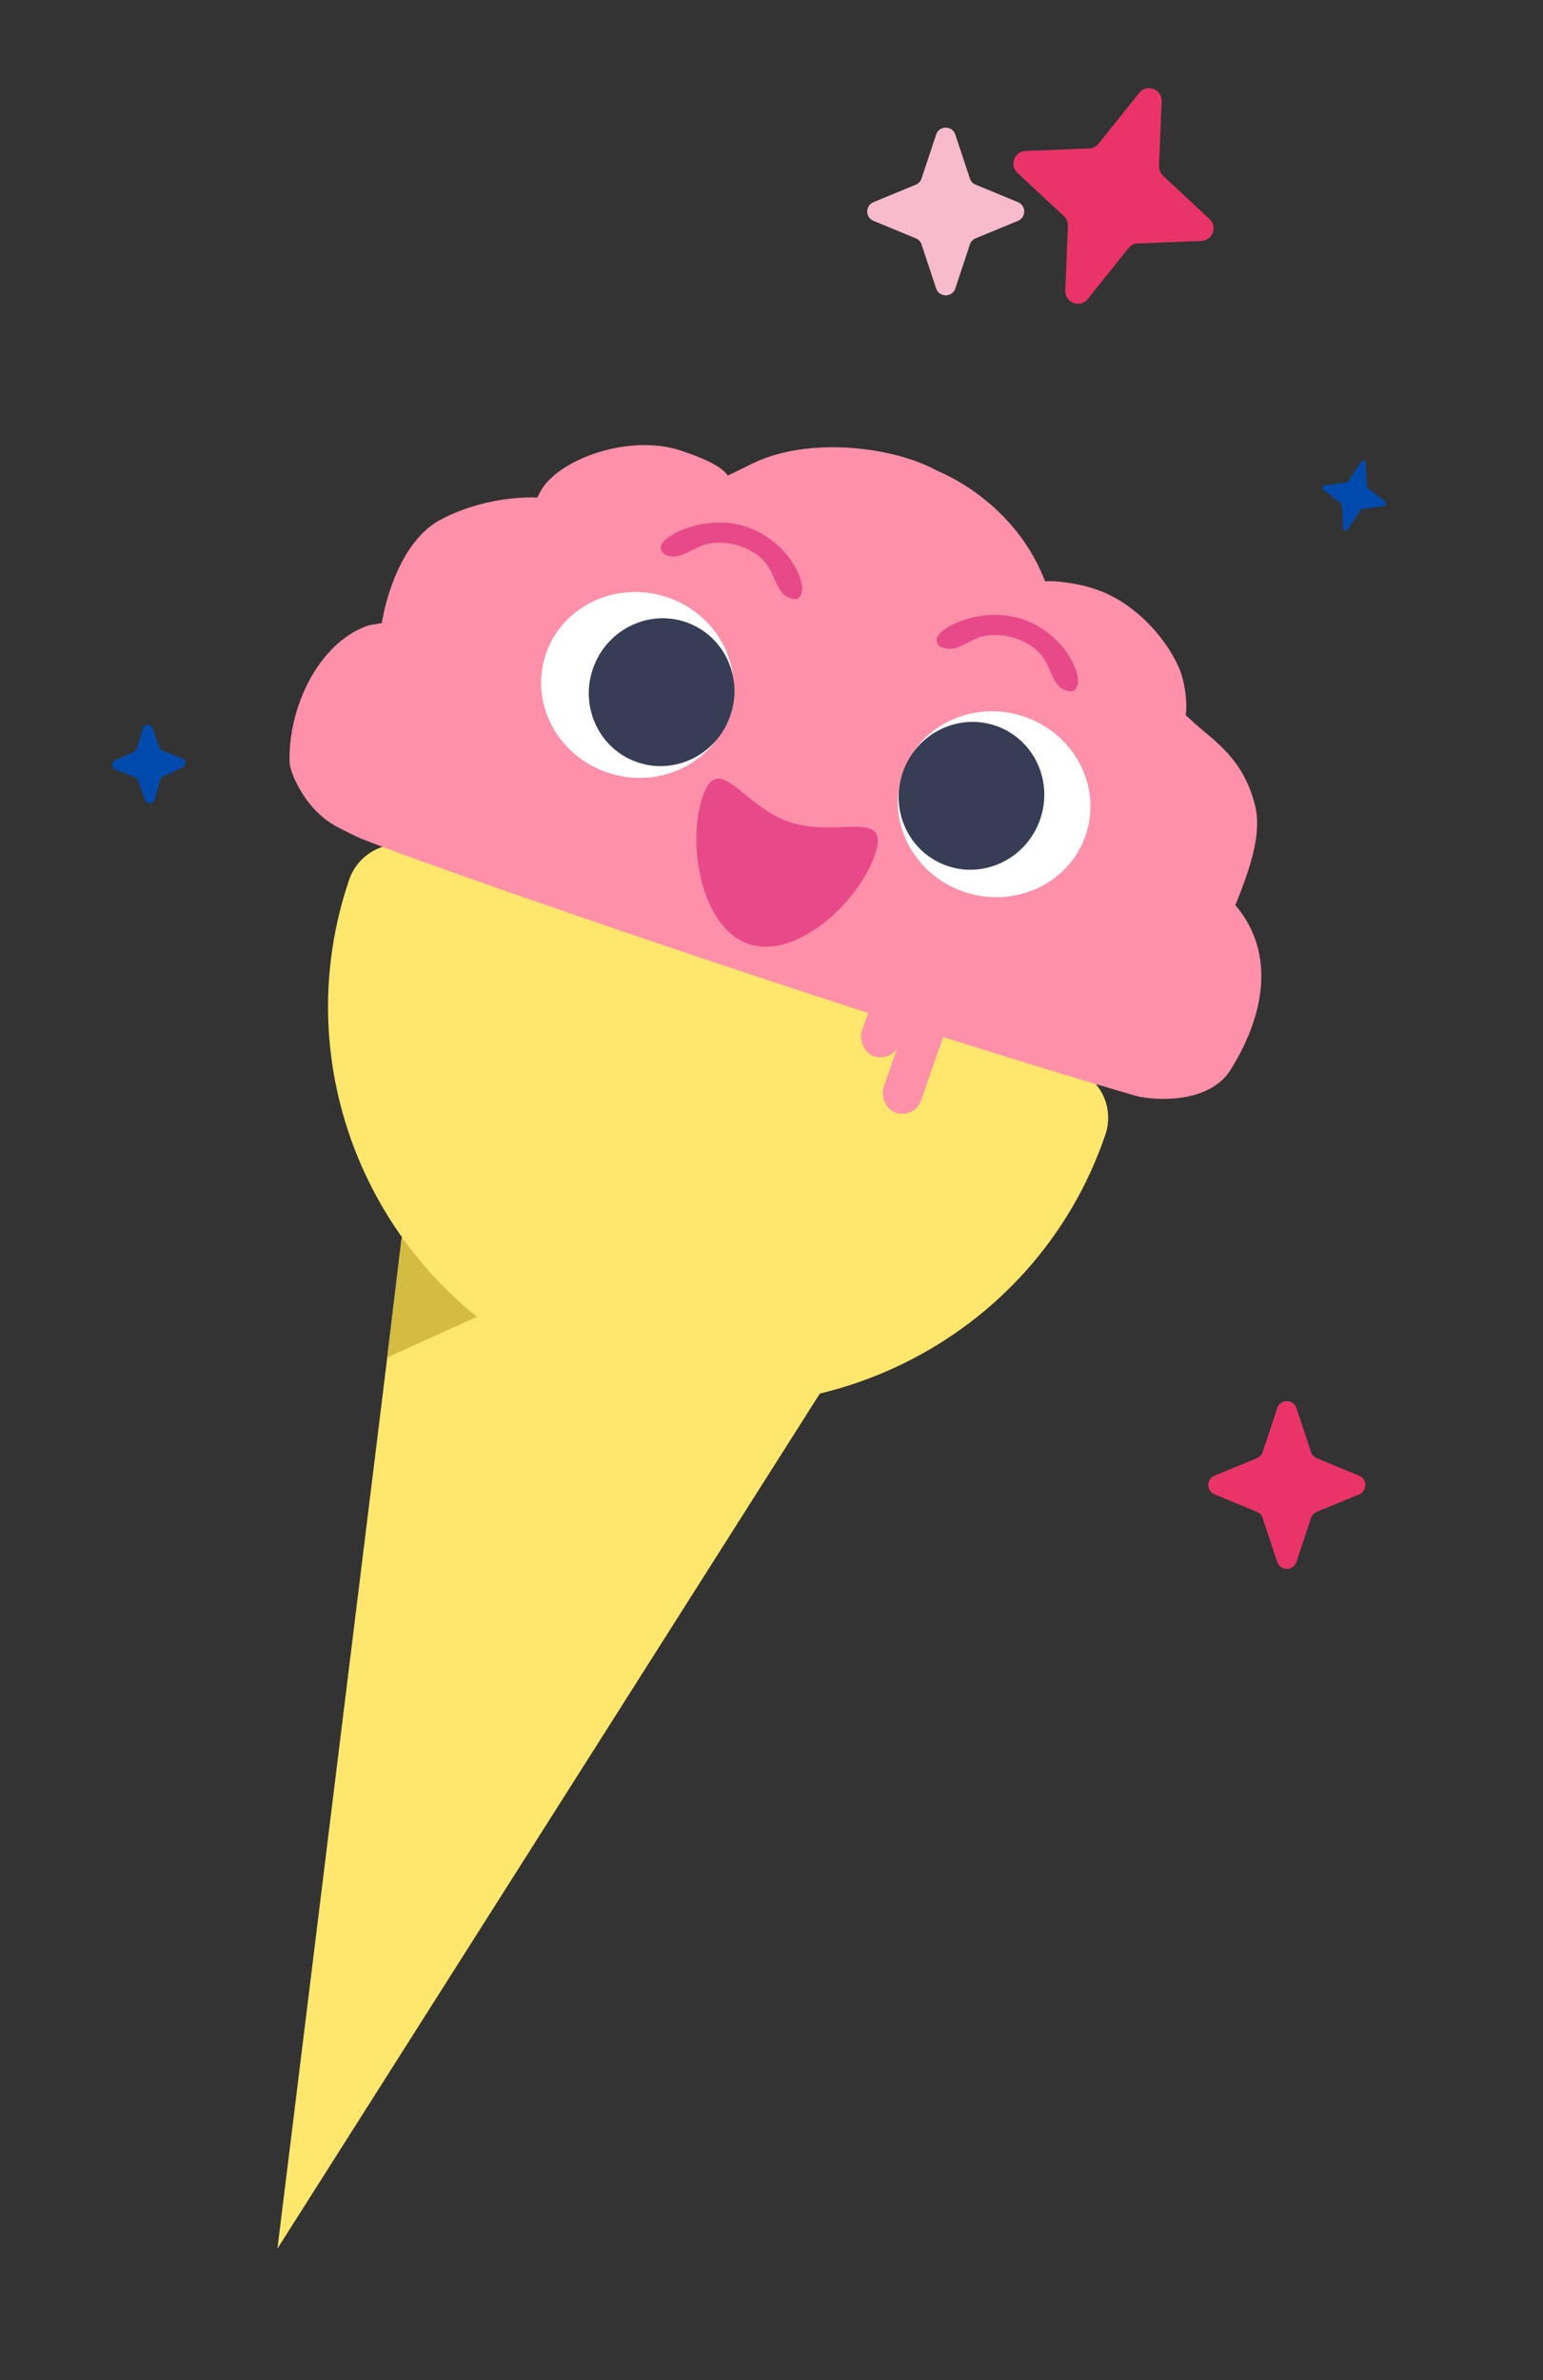 <svg width="611" height="942" viewBox="0 0 611 942" fill="none" xmlns="http://www.w3.org/2000/svg">
<rect x="0" y="0" width="611" height="942" fill="#333333" stroke="none"/>
<path d="M109.863 889.91L343.733 521.448L163.193 457.386L109.863 889.91Z" fill="#FEE76C"/>
<path d="M195.229 518.27L158.987 490.01L153.308 537.225L195.229 518.27Z" fill="#D4BC42"/>
<path d="M138.246 348.205C110.252 430.476 154.974 519.87 237.293 547.589V547.589C319.612 575.308 409.72 531.315 437.714 449.045V449.045C441.397 438.22 435.603 426.488 424.771 422.841L164.527 335.209C153.696 331.561 141.929 337.38 138.246 348.205V348.205Z" fill="#FEE76C"/>
<path d="M485.903 358.277C507.009 381.154 492.872 409.951 484.879 422.516C477.278 433.923 458.066 433.186 450.588 431.331C334.776 397.661 163.795 337.99 142.964 329.152C142.419 328.97 138.652 327.066 134.884 325.162C121.581 318.195 116.798 302.649 117.171 301.543C116.588 281.071 128.006 256.407 146.511 249.933C170.199 245.846 153.314 248.398 153.688 247.292C153.712 245.425 154.673 242.582 154.299 243.687C153.688 247.292 158.044 217.747 175.053 208.195C185.81 202.297 200.14 198.882 213.135 199.417C215.015 199.4 215.039 197.533 216.349 195.451C222.616 184.243 249.234 174.152 268.95 180.742C292.579 188.64 283.921 192.075 288.054 190.937C293.173 188.839 297.876 186.015 302.205 184.298C322.564 175.924 353.412 179.262 370.288 188.712C370.288 188.712 400.857 200.219 412.296 233.11C413.41 231.607 425.487 233.065 431.68 235.135C449.312 240.384 461.818 257.222 465.324 267.243C467.163 272.898 467.521 279.347 467.106 282.372C466.341 284.637 470.108 286.541 470.458 287.302C479.083 295.225 490.685 301.681 494.874 320.78C496.85 331.579 491.699 345.035 487.312 356.228C460.207 379.517 487.312 356.228 486.002 358.31L485.903 358.277Z" fill="#FF90A9" stroke="#FF90A9" stroke-width="5" stroke-miterlimit="10"/>
<g clip-path="url(#clip0_856_304)">
<path d="M426.151 271.017C427.855 266.094 420.09 250.021 403.52 245.145C387.843 240.528 371.087 249.262 371.398 253.3C371.499 254.814 372.423 255.707 374.097 256.072C378.973 257.235 382.578 253.454 387.863 251.714C396.185 248.964 408.061 252.622 412.971 259.249C417.151 264.893 417.28 271.402 422.501 272.875C424.886 273.555 425.465 273.047 426.151 271.017Z" fill="#E84A89" stroke="#E84A89" stroke-miterlimit="10"/>
<path d="M316.906 234.487C318.598 229.599 310.845 213.491 294.275 208.615C278.598 203.998 261.842 212.732 262.152 216.77C262.254 218.284 263.177 219.177 264.851 219.542C269.728 220.705 273.333 216.924 278.618 215.184C286.94 212.434 298.816 216.092 303.726 222.719C307.906 228.363 308.035 234.872 313.256 236.345C315.641 237.025 316.22 236.517 316.906 234.487Z" fill="#E84A89" stroke="#E84A89" stroke-miterlimit="10"/>
</g>
<path d="M381.935 353.016C361.896 346.318 350.901 325.343 357.379 306.166C363.856 286.989 385.351 276.874 405.391 283.572C425.43 290.27 436.424 311.245 429.947 330.422C423.47 349.599 401.974 359.714 381.935 353.016Z" fill="white"/>
<path d="M375.294 342.757C360.236 337.724 352.232 321.196 357.419 305.841C362.605 290.487 379.016 282.12 394.075 287.153C409.133 292.186 417.137 308.714 411.95 324.069C406.764 339.423 390.353 347.79 375.294 342.757Z" fill="#373D54"/>
<path d="M240.672 305.799C220.633 299.1 209.639 278.125 216.116 258.948C222.593 239.772 244.089 229.656 264.128 236.354C284.167 243.052 295.161 264.028 288.684 283.204C282.207 302.381 260.712 312.497 240.672 305.799Z" fill="white"/>
<path d="M252.597 301.746C237.538 296.713 229.535 280.185 234.721 264.83C239.907 249.476 256.319 241.109 271.378 246.142C286.436 251.175 294.439 267.703 289.253 283.058C284.067 298.412 267.655 306.779 252.597 301.746Z" fill="#373D54"/>
<path d="M278.168 315.458C271.874 334.093 277.667 367.335 296.518 373.636C315.37 379.937 340.165 356.92 346.459 338.285C352.753 319.65 331.663 331.698 312.811 325.397C293.96 319.096 284.482 296.764 278.168 315.458Z" fill="#E84A89"/>
<rect width="15.713" height="49.958" rx="7.857" transform="matrix(0.945 0.327 -0.33 0.944 363.762 390.624)" fill="#FF90A9"/>
<rect width="15.713" height="49.958" rx="7.857" transform="matrix(0.945 0.327 -0.33 0.944 355.161 368.327)" fill="#FF90A9"/>
<path d="M459.985 40.087C460.176 35.27 454.096 33.021 451.077 36.793L435.012 56.869C434.103 58.005 432.745 58.691 431.291 58.749L406.1 59.757C401.653 59.934 399.617 65.383 402.868 68.407L421.282 85.538C422.344 86.526 422.922 87.929 422.865 89.38L421.848 115.02C421.657 119.837 427.737 122.085 430.755 118.313L446.82 98.238C447.73 97.102 449.088 96.415 450.541 96.357L475.733 95.35C480.18 95.172 482.216 89.724 478.965 86.7L460.551 69.569C459.488 68.58 458.911 67.178 458.968 65.727L459.985 40.087Z" fill="#EA3468"/>
<path d="M378.285 53.258C377.072 49.605 371.904 49.605 370.691 53.258L364.917 70.653C364.55 71.757 363.721 72.647 362.645 73.09L345.877 80.007C342.577 81.368 342.577 86.04 345.877 87.401L362.645 94.318C363.721 94.761 364.55 95.651 364.917 96.755L370.691 114.15C371.904 117.803 377.072 117.803 378.285 114.15L384.06 96.755C384.426 95.651 385.255 94.761 386.331 94.318L403.099 87.401C406.399 86.04 406.399 81.368 403.099 80.007L386.331 73.09C385.255 72.647 384.426 71.757 384.06 70.653L378.285 53.258Z" fill="#F8BBCD"/>
<path d="M513.36 557.27C512.147 553.617 506.979 553.617 505.767 557.27L499.992 574.665C499.625 575.769 498.796 576.659 497.721 577.103L480.952 584.019C477.652 585.38 477.652 590.052 480.952 591.413L497.721 598.33C498.796 598.773 499.625 599.663 499.992 600.767L505.767 618.162C506.979 621.815 512.147 621.815 513.36 618.162L519.135 600.767C519.501 599.663 520.33 598.773 521.406 598.33L538.175 591.413C541.474 590.052 541.474 585.38 538.175 584.019L521.406 577.103C520.33 576.659 519.501 575.769 519.135 574.665L513.36 557.27Z" fill="#EA3468"/>
<path d="M60.362 288.175C59.702 286.362 57.111 286.442 56.565 288.292L54.215 296.249C54.051 296.807 53.652 297.265 53.122 297.504L45.589 300.912C43.968 301.645 44.041 303.972 45.704 304.604L53.435 307.54C53.979 307.746 54.406 308.179 54.605 308.725L57.446 316.522C58.106 318.335 60.697 318.255 61.243 316.405L63.592 308.448C63.757 307.89 64.156 307.432 64.686 307.193L72.219 303.785C73.84 303.052 73.767 300.725 72.103 300.093L64.373 297.157C63.829 296.951 63.402 296.518 63.203 295.972L60.362 288.175Z" fill="#004AAD"/>
<path d="M540.756 183.34C540.702 182.377 539.45 182.043 538.92 182.851L533.899 190.5C533.739 190.743 533.481 190.905 533.193 190.944L524.557 192.101C523.674 192.22 523.372 193.343 524.076 193.885L530.974 199.183C531.204 199.36 531.346 199.628 531.362 199.918L531.866 209.04C531.919 210.003 533.172 210.337 533.701 209.53L538.723 201.88C538.883 201.637 539.14 201.475 539.428 201.436L548.065 200.279C548.947 200.16 549.25 199.037 548.545 198.496L541.648 193.197C541.417 193.021 541.276 192.752 541.26 192.462L540.756 183.34Z" fill="#004AAD"/>
<defs>
<clipPath id="clip0_856_304">
<rect width="179.177" height="24.008" fill="white" transform="matrix(-0.948 -0.317 -0.32 0.948 434.146 253.395)"/>
</clipPath>
</defs>
</svg>
